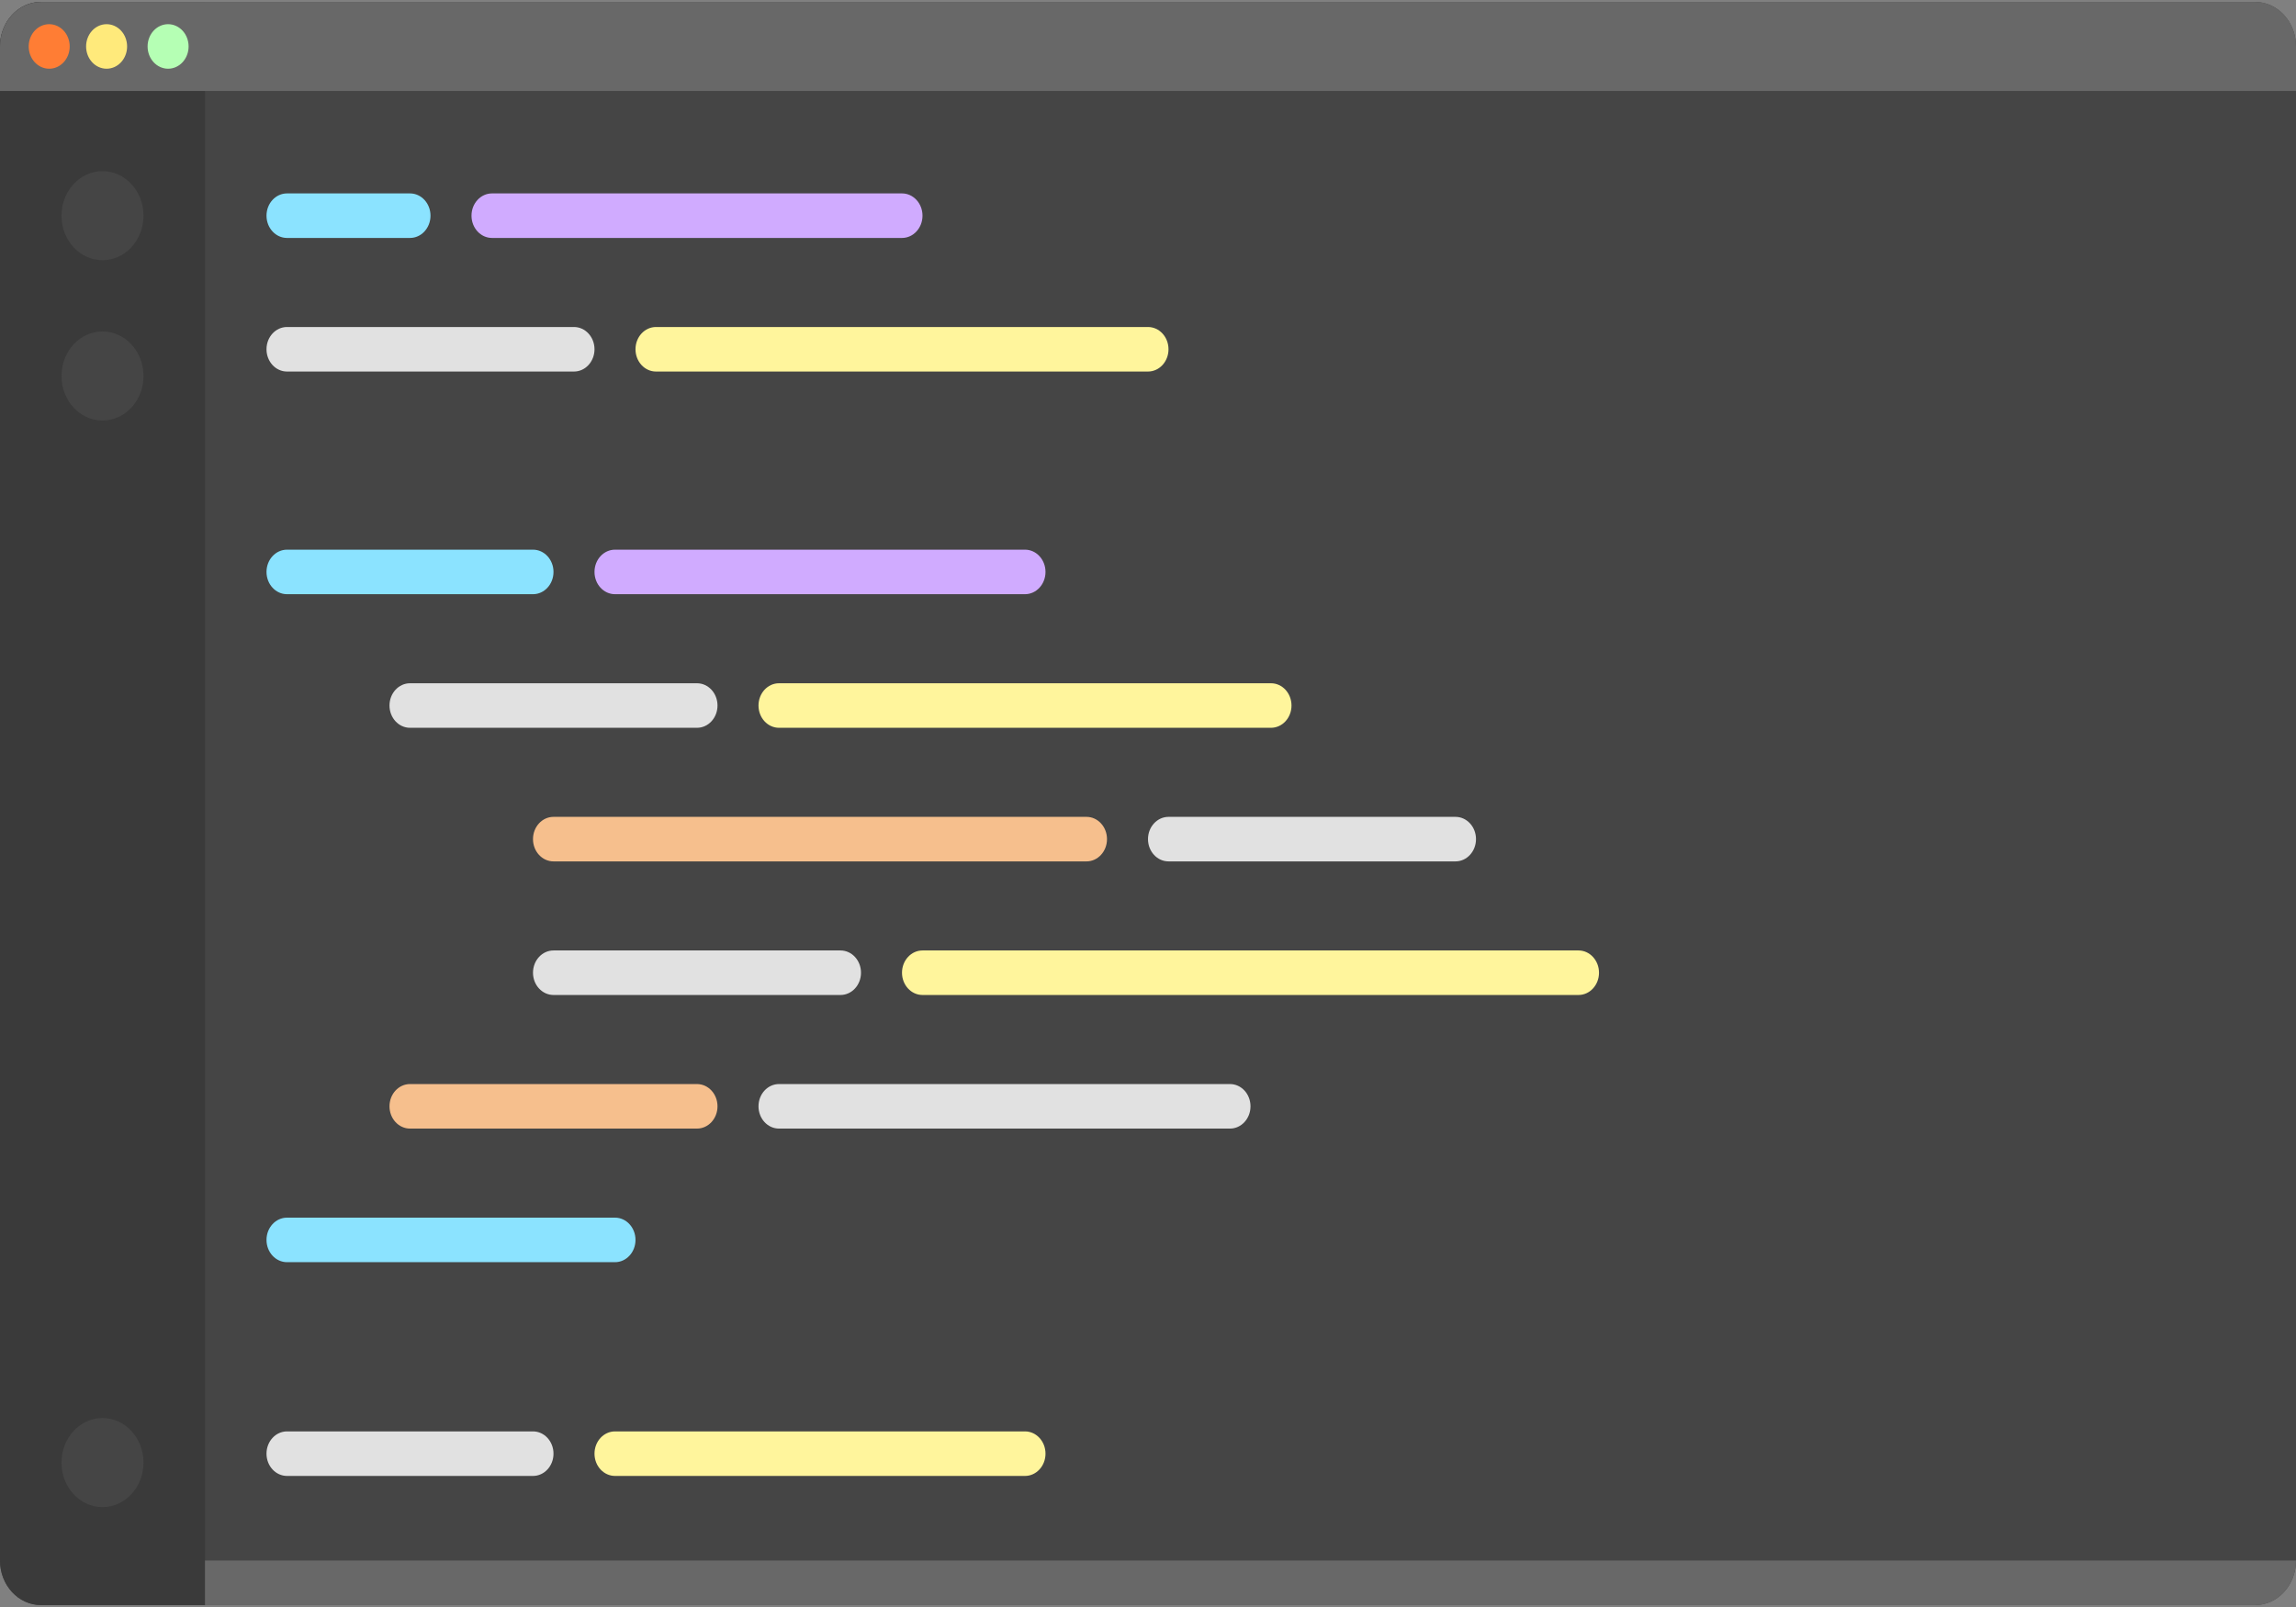<svg width="400" height="280" viewBox="0 0 400 280" fill="none" xmlns="http://www.w3.org/2000/svg">
<rect x="0" y="0" width="400" height="280" fill="#808080" stroke="none"/>
<g clip-path="url(#clip0_12_2)">
<path d="M0 8.094C0 3.809 3.198 0.335 7.143 0.335H392.857C396.801 0.335 400 3.809 400 8.094V271.906C400 276.19 396.801 279.665 392.857 279.665H7.143C3.198 279.665 0 276.19 0 271.906V8.094Z" fill="#454545"/>
<path d="M0 8.094C0 3.809 3.198 0.335 7.143 0.335H35.714V279.665H7.143C3.198 279.665 0 276.19 0 271.906V8.094Z" fill="#3A3A3A"/>
<path d="M0 8.094C0 3.809 3.198 0.335 7.143 0.335H392.857C396.801 0.335 400 3.809 400 8.094V15.854H0V8.094Z" fill="#686868"/>
<path d="M12.143 8.094C12.143 10.237 10.544 11.974 8.571 11.974C6.599 11.974 5 10.237 5 8.094C5 5.952 6.599 4.215 8.571 4.215C10.544 4.215 12.143 5.952 12.143 8.094Z" fill="#FF7D34"/>
<path d="M22.143 8.094C22.143 10.237 20.544 11.974 18.571 11.974C16.599 11.974 15 10.237 15 8.094C15 5.952 16.599 4.215 18.571 4.215C20.544 4.215 22.143 5.952 22.143 8.094Z" fill="#FFEA7B"/>
<path d="M32.857 8.094C32.857 10.237 31.258 11.974 29.286 11.974C27.313 11.974 25.714 10.237 25.714 8.094C25.714 5.952 27.313 4.215 29.286 4.215C31.258 4.215 32.857 5.952 32.857 8.094Z" fill="#B5FFB4"/>
<path d="M25 37.579C25 41.864 21.802 45.338 17.857 45.338C13.912 45.338 10.714 41.864 10.714 37.579C10.714 33.294 13.912 29.82 17.857 29.82C21.802 29.82 25 33.294 25 37.579Z" fill="#454545"/>
<path d="M25 65.512C25 69.797 21.802 73.271 17.857 73.271C13.912 73.271 10.714 69.797 10.714 65.512C10.714 61.227 13.912 57.753 17.857 57.753C21.802 57.753 25 61.227 25 65.512Z" fill="#454545"/>
<path d="M25 254.836C25 259.12 21.802 262.595 17.857 262.595C13.912 262.595 10.714 259.12 10.714 254.836C10.714 250.551 13.912 247.076 17.857 247.076C21.802 247.076 25 250.551 25 254.836Z" fill="#454545"/>
<path fill-rule="evenodd" clip-rule="evenodd" d="M103.571 99.652C103.571 97.51 105.17 95.773 107.143 95.773H178.571C180.544 95.773 182.143 97.51 182.143 99.652C182.143 101.795 180.544 103.532 178.571 103.532H107.143C105.17 103.532 103.571 101.795 103.571 99.652Z" fill="#D0ABFF"/>
<path fill-rule="evenodd" clip-rule="evenodd" d="M82.143 37.579C82.143 35.437 83.742 33.7 85.714 33.7H157.143C159.116 33.7 160.714 35.437 160.714 37.579C160.714 39.722 159.116 41.459 157.143 41.459H85.714C83.742 41.459 82.143 39.722 82.143 37.579Z" fill="#D0ABFF"/>
<path fill-rule="evenodd" clip-rule="evenodd" d="M46.429 99.652C46.429 97.51 48.028 95.773 50 95.773H92.857C94.83 95.773 96.429 97.51 96.429 99.652C96.429 101.795 94.83 103.532 92.857 103.532H50C48.028 103.532 46.429 101.795 46.429 99.652Z" fill="#8BE3FF"/>
<path fill-rule="evenodd" clip-rule="evenodd" d="M46.429 216.04C46.429 213.897 48.028 212.16 50 212.16H107.143C109.115 212.16 110.714 213.897 110.714 216.04C110.714 218.183 109.115 219.919 107.143 219.919H50C48.028 219.919 46.429 218.183 46.429 216.04Z" fill="#8BE3FF"/>
<path fill-rule="evenodd" clip-rule="evenodd" d="M67.857 122.93C67.857 120.787 69.456 119.05 71.429 119.05H121.429C123.401 119.05 125 120.787 125 122.93C125 125.072 123.401 126.809 121.429 126.809H71.429C69.456 126.809 67.857 125.072 67.857 122.93Z" fill="#E1E1E1"/>
<path fill-rule="evenodd" clip-rule="evenodd" d="M110.714 60.857C110.714 58.714 112.313 56.977 114.286 56.977H200C201.973 56.977 203.571 58.714 203.571 60.857C203.571 62.999 201.973 64.736 200 64.736H114.286C112.313 64.736 110.714 62.999 110.714 60.857Z" fill="#FFF59C"/>
<path fill-rule="evenodd" clip-rule="evenodd" d="M46.429 253.284C46.429 251.141 48.028 249.404 50 249.404H92.857C94.83 249.404 96.429 251.141 96.429 253.284C96.429 255.427 94.83 257.163 92.857 257.163H50C48.028 257.163 46.429 255.427 46.429 253.284Z" fill="#E1E1E1"/>
<path fill-rule="evenodd" clip-rule="evenodd" d="M67.857 192.762C67.857 190.619 69.456 188.883 71.429 188.883H121.429C123.401 188.883 125 190.619 125 192.762C125 194.905 123.401 196.642 121.429 196.642H71.429C69.456 196.642 67.857 194.905 67.857 192.762Z" fill="#F6BF8D"/>
<path fill-rule="evenodd" clip-rule="evenodd" d="M46.429 60.857C46.429 58.714 48.028 56.977 50 56.977H100C101.972 56.977 103.571 58.714 103.571 60.857C103.571 62.999 101.972 64.736 100 64.736H50C48.028 64.736 46.429 62.999 46.429 60.857Z" fill="#E1E1E1"/>
<path fill-rule="evenodd" clip-rule="evenodd" d="M200 146.207C200 144.065 201.599 142.328 203.571 142.328H253.571C255.544 142.328 257.143 144.065 257.143 146.207C257.143 148.35 255.544 150.087 253.571 150.087H203.571C201.599 150.087 200 148.35 200 146.207Z" fill="#E1E1E1"/>
<path fill-rule="evenodd" clip-rule="evenodd" d="M132.143 192.762C132.143 190.619 133.742 188.883 135.714 188.883H214.286C216.259 188.883 217.857 190.619 217.857 192.762C217.857 194.905 216.259 196.642 214.286 196.642H135.714C133.742 196.642 132.143 194.905 132.143 192.762Z" fill="#E1E1E1"/>
<path fill-rule="evenodd" clip-rule="evenodd" d="M92.857 169.485C92.857 167.342 94.456 165.605 96.429 165.605H146.429C148.401 165.605 150 167.342 150 169.485C150 171.628 148.401 173.364 146.429 173.364H96.429C94.456 173.364 92.857 171.628 92.857 169.485Z" fill="#E1E1E1"/>
<path fill-rule="evenodd" clip-rule="evenodd" d="M132.143 122.93C132.143 120.787 133.742 119.05 135.714 119.05H221.429C223.401 119.05 225 120.787 225 122.93C225 125.072 223.401 126.809 221.429 126.809H135.714C133.742 126.809 132.143 125.072 132.143 122.93Z" fill="#FFF59C"/>
<path fill-rule="evenodd" clip-rule="evenodd" d="M92.857 146.207C92.857 144.065 94.456 142.328 96.429 142.328H189.286C191.259 142.328 192.857 144.065 192.857 146.207C192.857 148.35 191.259 150.087 189.286 150.087H96.429C94.456 150.087 92.857 148.35 92.857 146.207Z" fill="#F6BF8D"/>
<path fill-rule="evenodd" clip-rule="evenodd" d="M103.571 253.284C103.571 251.141 105.17 249.404 107.143 249.404H178.571C180.544 249.404 182.143 251.141 182.143 253.284C182.143 255.427 180.544 257.163 178.571 257.163H107.143C105.17 257.163 103.571 255.427 103.571 253.284Z" fill="#FFF59C"/>
<path fill-rule="evenodd" clip-rule="evenodd" d="M157.143 169.485C157.143 167.342 158.741 165.605 160.714 165.605H275C276.973 165.605 278.571 167.342 278.571 169.485C278.571 171.628 276.973 173.364 275 173.364H160.714C158.741 173.364 157.143 171.628 157.143 169.485Z" fill="#FFF59C"/>
<path fill-rule="evenodd" clip-rule="evenodd" d="M46.429 37.579C46.429 35.437 48.028 33.7 50 33.7H71.429C73.401 33.7 75 35.437 75 37.579C75 39.722 73.401 41.459 71.429 41.459H50C48.028 41.459 46.429 39.722 46.429 37.579Z" fill="#8BE3FF"/>
<path d="M35.714 271.906H400C400 276.19 396.801 279.665 392.857 279.665H35.714V271.906Z" fill="#686868"/>
</g>
<defs>
<clipPath id="clip0_12_2">
<rect width="400" height="279.33" fill="white" transform="translate(0 0.335)"/>
</clipPath>
</defs>
</svg>
